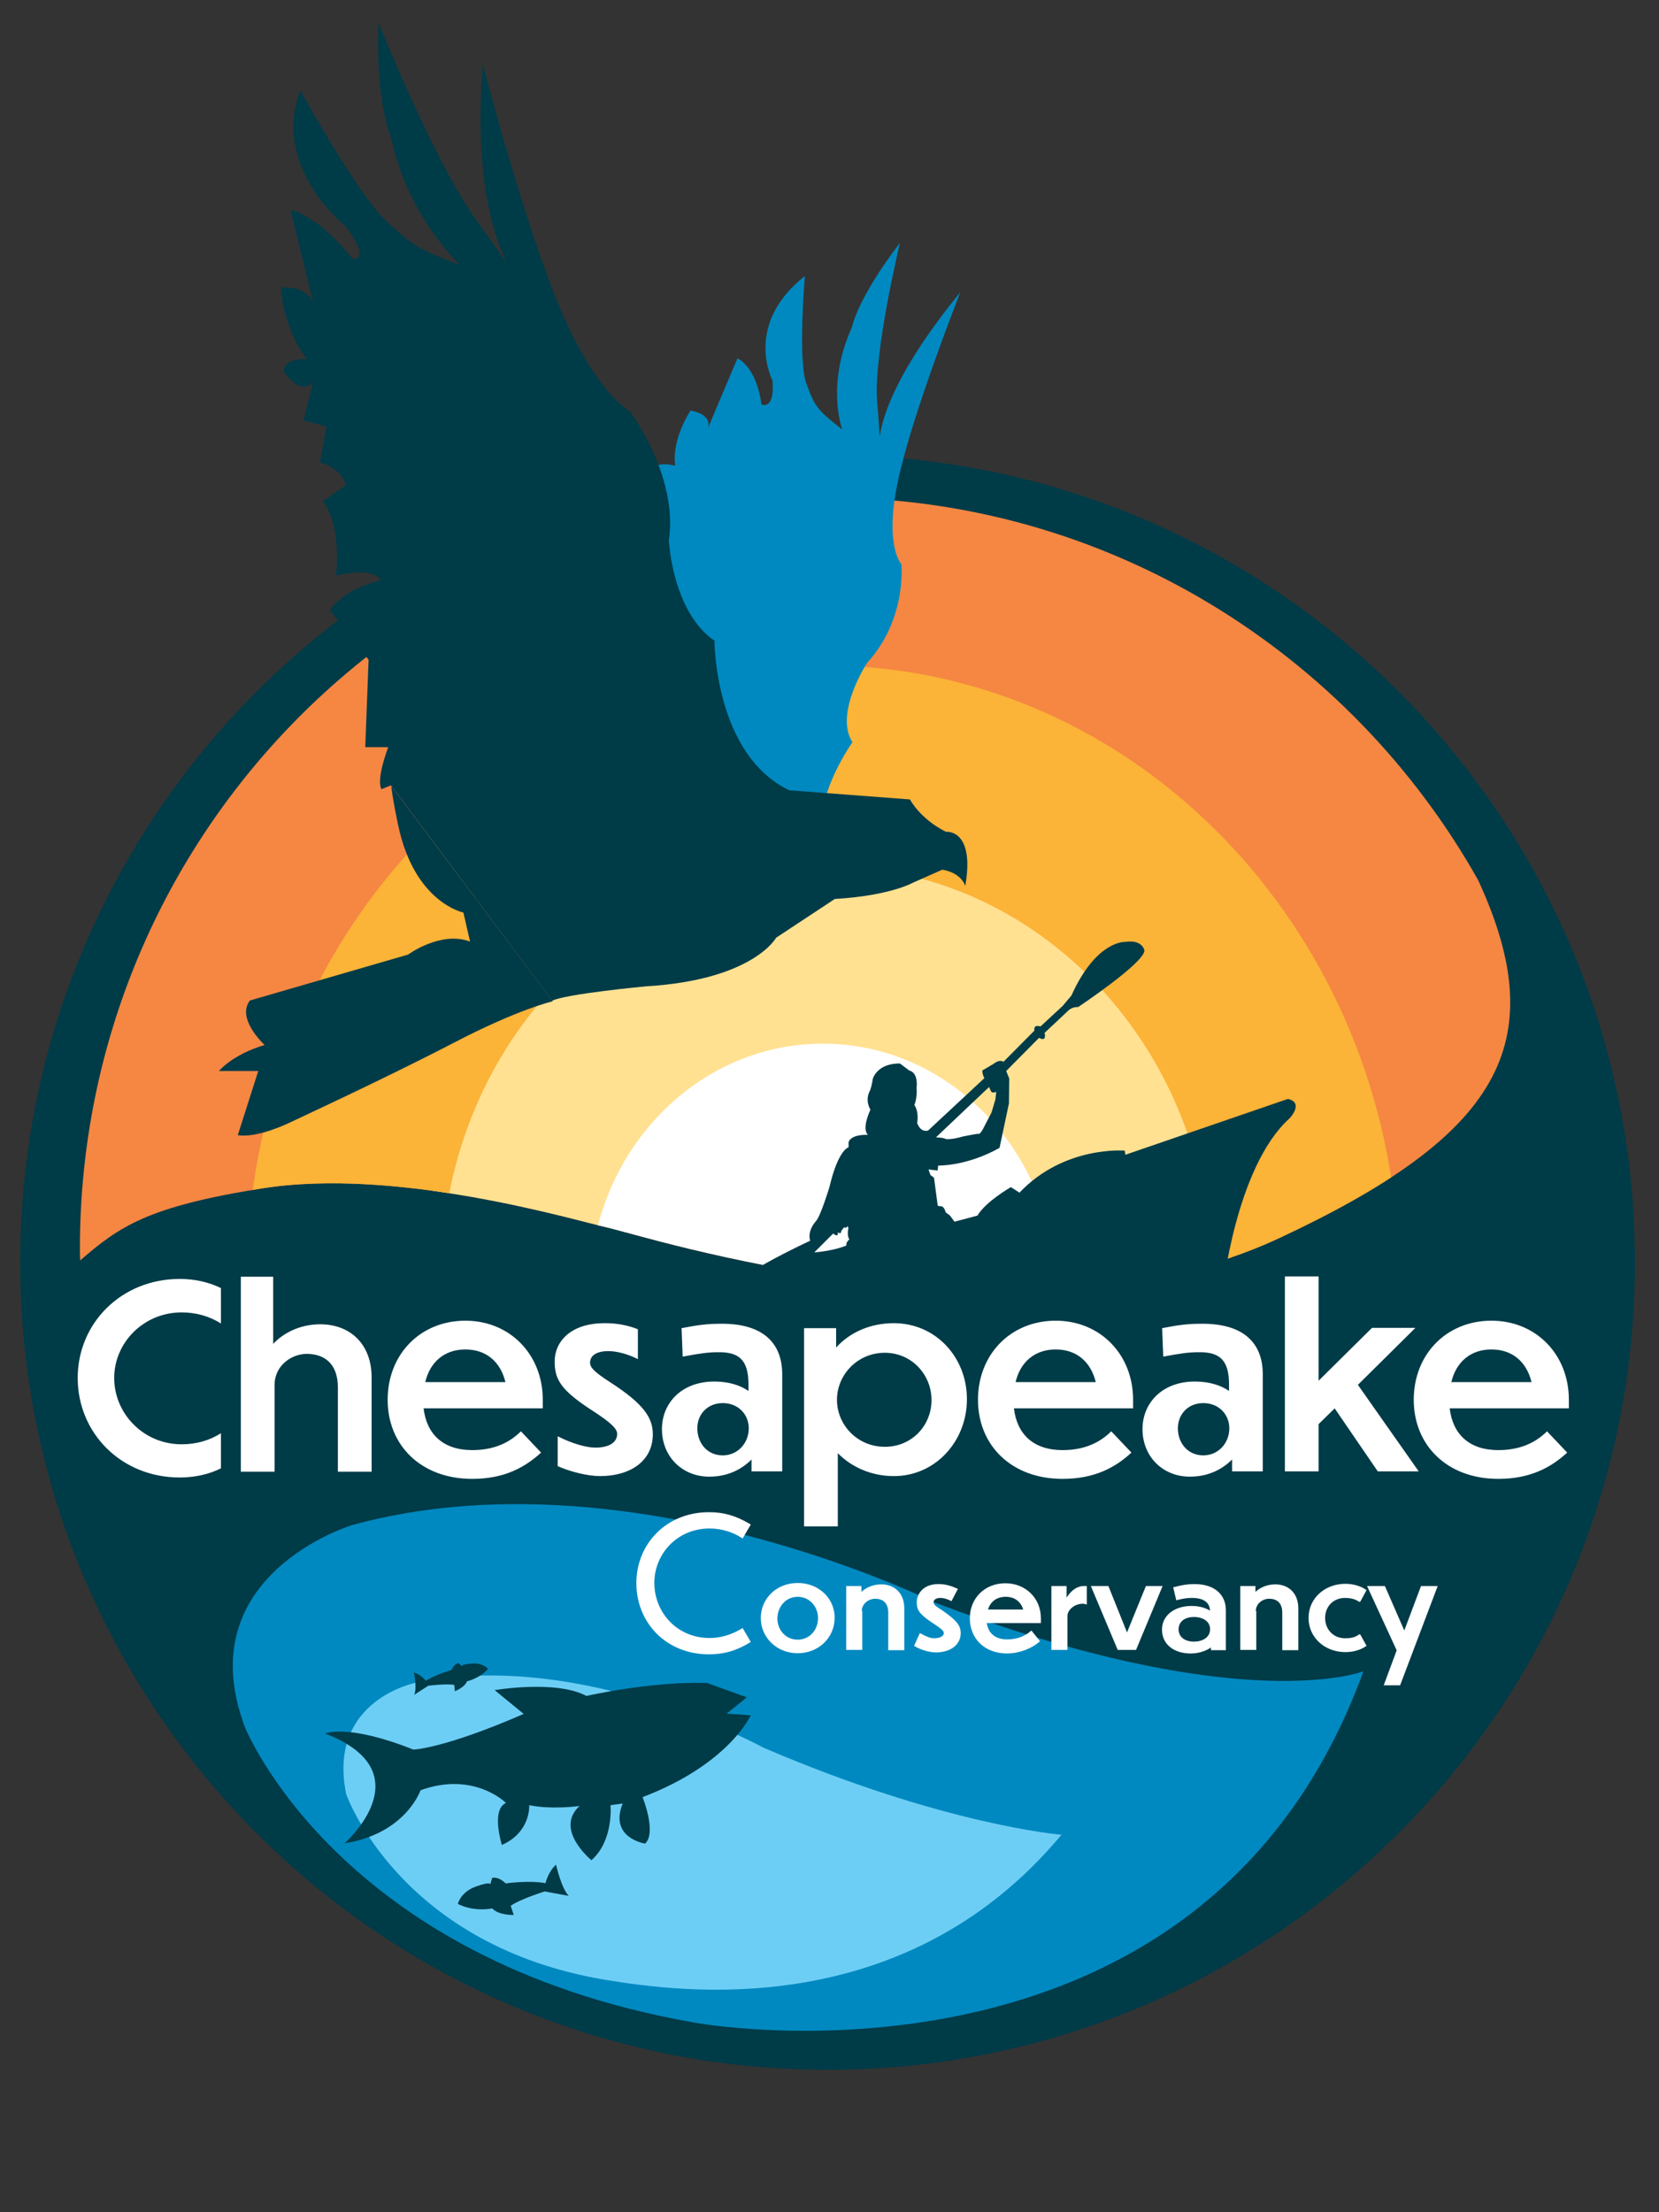 <?xml version="1.0" encoding="utf-8"?>
<!-- Generator: Adobe Illustrator 25.0.1, SVG Export Plug-In . SVG Version: 6.00 Build 0)  -->
<svg version="1.1" id="Layer_1" xmlns="http://www.w3.org/2000/svg" xmlns:xlink="http://www.w3.org/1999/xlink" x="600px" y="800px"
	 viewBox="0 0 600 800" style="enable-background:new 0 0 600 800;" xml:space="preserve">
<rect x="0" y="0" width="600" height="800" fill="#333333" stroke="none"/>
<style type="text/css">
	.st0{fill:#003B48;}
	.st1{fill:#0089C0;}
	.st2{fill:#FFFFFF;}
	.st3{fill:none;stroke:#FFFFFF;stroke-width:0.5;}
	.st4{fill:#6DCEF5;}
	.st5{fill:#F58742;}
	.st6{clip-path:url(#SVGID_2_);fill:#FFE191;}
	.st7{clip-path:url(#SVGID_2_);fill:#FBB338;}
	.st8{clip-path:url(#SVGID_2_);fill:none;stroke:#FFFFFF;stroke-width:4.392;}
	.st9{clip-path:url(#SVGID_2_);fill:#FFFFFF;}
	.st10{clip-path:url(#SVGID_2_);fill:none;stroke:#FFFFFF;stroke-width:0.759;}
</style>
<g>
	<path class="st0" d="M299.3,748.5c161.3,0,292-130.8,292-292c0-161.3-130.8-292-292-292s-292,130.8-292,292
		C7.3,617.7,138,748.5,299.3,748.5L299.3,748.5z"/>
	<path class="st1" d="M493.1,604.4c0,0-44,17.2-155.1-24.9c0,0-111-55.3-210.6-28c0,0-59.4,17.9-38.9,72.9c0,0,33.4,84.3,162,106.9
		C250.5,731.5,434.6,765.3,493.1,604.4L493.1,604.4z"/>
	<path class="st2" d="M271.2,551.4c-5.2-3.1-9.5-4.3-14.8-4.3c-15.3,0-26,11.4-26,25.4c0,14.1,10.6,25.5,26,25.5
		c5.3,0,9.7-1.2,14.8-4.3l-2.7-4.6c-4,2.4-7.9,3.5-11.9,3.5c-11.9,0-20.2-9.4-20.2-20.2c0-10.5,8.3-19.9,20.2-19.9
		c4.4,0,8.5,1.3,11.9,3.5L271.2,551.4L271.2,551.4z M288.5,572.7c-7.6,0-13.1,5.6-13.1,12.4c0,6.9,5.6,12.5,13.1,12.5
		s13.1-5.6,13.1-12.5C301.7,578.3,296.1,572.7,288.5,572.7L288.5,572.7z M288.5,577.2c4.4,0,7.6,3.6,7.6,8c0,4.4-3.2,8-7.6,8
		c-4.4,0-7.6-3.5-7.6-8C281,580.8,284.1,577.2,288.5,577.2L288.5,577.2z M311.4,582.8c0-3.2,2.8-4.9,5.1-4.9c2.7,0,5,1.4,5,5.3v13.3
		h5.3v-14.9c0-5.2-3.3-8.4-8.1-8.4c-3.3,0-6,1.5-7.4,3.1v-2.5h-5v22.6h5.3V582.8L311.4,582.8z M339.6,573.1
		c-5.6-0.1-7.8,3.5-7.8,6.3c0,2.8,1,4.2,5.6,7.3c3.6,2.3,4.2,3.1,4.2,3.9c0,1-1.2,2.1-3.7,2.1c-1.5,0-2.9-0.6-5.1-1.8l-1.9,4.2
		c2.3,1.3,5,2.2,7.8,2.2c5.3-0.1,8.5-2.9,8.5-6.7c0-2.6-1.3-4.4-6.5-8c-2.4-1.5-3.3-2.2-3.3-3.2c0-1,1-1.8,2.7-1.8
		c1,0,2.4,0.3,3.9,1.1l2.1-4C344.3,573.9,342.1,573.1,339.6,573.1L339.6,573.1z M375.8,593.5l-2.8-3.5c-2.2,1.9-5.1,3.1-8.7,3.1
		c-4.6,0-7.2-2.4-7.7-6.4h19.6v-1.5c0-7.1-5.4-12.4-12.6-12.4c-7.3,0-12.6,5.3-12.6,12.4c0,7.2,5.2,12.5,13.3,12.5
		C369,597.6,373.1,595.8,375.8,593.5L375.8,593.5z M363.7,577.2c3.5,0,5.8,1.9,6.7,5.1H357C357.8,579.2,360.2,577.2,363.7,577.2
		L363.7,577.2z M385.8,584.3c0-1.9,2.3-4.6,5.9-4.6c0.3,0,0.8,0.1,1.1,0.2v-6.1H392c-3.3,0-5.6,3.1-6.5,4.9v-4.9h-5v22.6h5.3V584.3
		L385.8,584.3z M420.1,573.8h-5.5l-7,17.2l-6.9-17.2h-5.8l9.5,22.6h6.3L420.1,573.8L420.1,573.8z M438.2,596.5h4.9v-14.2
		c0-5.1-3.5-9.2-11.1-9.2c-2.6,0-4.3,0.3-7.4,1.1l1,4.2c2.3-0.6,3.9-0.8,5.4-0.8c4.6,0,6.9,1.8,6.9,5.3c-1.7-1.1-4-1.9-6.9-1.9
		c-6.2,0-10.5,3.4-10.5,8.3c0,5.5,4.6,8.4,10.1,8.4c3.4,0,6-1.2,7.6-2.4V596.5L438.2,596.5z M431.8,593.9c-3.7,0-5.8-2-5.8-4.7
		s2.1-4.7,5.8-4.7c3.7,0,6.1,1.9,6.1,4.7C437.9,592.1,435.3,593.9,431.8,593.9L431.8,593.9z M453.9,582.8c0-3.2,2.8-4.9,5.1-4.9
		c2.7,0,5,1.4,5,5.3v13.3h5.3v-14.9c0-5.2-3.3-8.4-8.1-8.4c-3.3,0-6,1.5-7.4,3.1v-2.5h-5v22.6h5.3V582.8L453.9,582.8z M491.8,591.3
		h-0.2c-1.5,1.2-3.5,1.4-5.1,1.4c-4.4,0-7.5-3.3-7.5-7.6c0-4.3,3.1-7.5,7.5-7.5c1.5,0,3.6,0.3,5.1,1.4h0.2l2.1-3.9
		c-1.7-1.2-4.4-2.1-7.3-2.1c-7.5,0-13.1,5.3-13.1,12.1c0,6.8,5.6,12.1,13.1,12.1c3,0,5.6-0.9,7.3-2.1L491.8,591.3L491.8,591.3z
		 M519.6,573.8h-5.5l-6.2,16.5l-7.2-16.5h-5.9l10.6,23l-4.6,12.4h5.4L519.6,573.8L519.6,573.8z"/>
	<path class="st3" d="M271.2,551.4c-5.2-3.1-9.5-4.3-14.8-4.3c-15.3,0-26,11.4-26,25.4c0,14.1,10.6,25.5,26,25.5
		c5.3,0,9.7-1.2,14.8-4.3l-2.7-4.6c-4,2.4-7.9,3.5-11.9,3.5c-11.9,0-20.2-9.4-20.2-20.2c0-10.5,8.3-19.9,20.2-19.9
		c4.4,0,8.5,1.3,11.9,3.5L271.2,551.4L271.2,551.4z M288.5,572.7c-7.6,0-13.1,5.6-13.1,12.4c0,6.9,5.6,12.5,13.1,12.5
		s13.1-5.6,13.1-12.5C301.7,578.3,296.1,572.7,288.5,572.7L288.5,572.7z M288.5,577.2c4.4,0,7.6,3.6,7.6,8c0,4.4-3.2,8-7.6,8
		c-4.4,0-7.6-3.5-7.6-8C281,580.8,284.1,577.2,288.5,577.2L288.5,577.2z M311.4,582.8c0-3.2,2.8-4.9,5.1-4.9c2.7,0,5,1.4,5,5.3v13.3
		h5.3v-14.9c0-5.2-3.3-8.4-8.1-8.4c-3.3,0-6,1.5-7.4,3.1v-2.5h-5v22.6h5.3V582.8L311.4,582.8z M339.6,573.1
		c-5.6-0.1-7.8,3.5-7.8,6.3c0,2.8,1,4.2,5.6,7.3c3.6,2.3,4.2,3.1,4.2,3.9c0,1-1.2,2.1-3.7,2.1c-1.5,0-2.9-0.6-5.1-1.8l-1.9,4.2
		c2.3,1.3,5,2.2,7.8,2.2c5.3-0.1,8.5-2.9,8.5-6.7c0-2.6-1.3-4.4-6.5-8c-2.4-1.5-3.3-2.2-3.3-3.2c0-1,1-1.8,2.7-1.8
		c1,0,2.4,0.3,3.9,1.1l2.1-4C344.3,573.9,342.1,573.1,339.6,573.1L339.6,573.1z M375.8,593.5l-2.8-3.5c-2.2,1.9-5.1,3.1-8.7,3.1
		c-4.6,0-7.2-2.4-7.7-6.4h19.6v-1.5c0-7.1-5.4-12.4-12.6-12.4c-7.3,0-12.6,5.3-12.6,12.4c0,7.2,5.2,12.5,13.3,12.5
		C369,597.6,373.1,595.8,375.8,593.5L375.8,593.5z M363.7,577.2c3.5,0,5.8,1.9,6.7,5.1H357C357.8,579.2,360.2,577.2,363.7,577.2
		L363.7,577.2z M385.8,584.3c0-1.9,2.3-4.6,5.9-4.6c0.3,0,0.8,0.1,1.1,0.2v-6.1H392c-3.3,0-5.6,3.1-6.5,4.9v-4.9h-5v22.6h5.3V584.3
		L385.8,584.3z M420.1,573.8h-5.5l-7,17.2l-6.9-17.2h-5.8l9.5,22.6h6.3L420.1,573.8L420.1,573.8z M438.2,596.5h4.9v-14.2
		c0-5.1-3.5-9.2-11.1-9.2c-2.6,0-4.3,0.3-7.4,1.1l1,4.2c2.3-0.6,3.9-0.8,5.4-0.8c4.6,0,6.9,1.8,6.9,5.3c-1.7-1.1-4-1.9-6.9-1.9
		c-6.2,0-10.5,3.4-10.5,8.3c0,5.5,4.6,8.4,10.1,8.4c3.4,0,6-1.2,7.6-2.4V596.5L438.2,596.5z M431.8,593.9c-3.7,0-5.8-2-5.8-4.7
		s2.1-4.7,5.8-4.7c3.7,0,6.1,1.9,6.1,4.7C437.9,592.1,435.3,593.9,431.8,593.9L431.8,593.9z M453.9,582.8c0-3.2,2.8-4.9,5.1-4.9
		c2.7,0,5,1.4,5,5.3v13.3h5.3v-14.9c0-5.2-3.3-8.4-8.1-8.4c-3.3,0-6,1.5-7.4,3.1v-2.5h-5v22.6h5.3V582.8L453.9,582.8z M491.8,591.3
		h-0.2c-1.5,1.2-3.5,1.4-5.1,1.4c-4.4,0-7.5-3.3-7.5-7.6c0-4.3,3.1-7.5,7.5-7.5c1.5,0,3.6,0.3,5.1,1.4h0.2l2.1-3.9
		c-1.7-1.2-4.4-2.1-7.3-2.1c-7.5,0-13.1,5.3-13.1,12.1c0,6.8,5.6,12.1,13.1,12.1c3,0,5.6-0.9,7.3-2.1L491.8,591.3L491.8,591.3z
		 M519.6,573.8h-5.5l-6.2,16.5l-7.2-16.5h-5.9l10.6,23l-4.6,12.4h5.4L519.6,573.8L519.6,573.8z"/>
	<path class="st4" d="M383.9,663.5c0,0-42.4-3.4-107.8-31.5c0,0-64.9-35.7-125.2-23.6c0,0-32.7,6-25.7,40.4c0,0,19.2,55.1,94.6,67.3
		C244.3,720,326.4,732.5,383.9,663.5L383.9,663.5z"/>
	<path class="st0" d="M270.1,613.8l-7.3,5.9l8.7,0.6c0,0-7.7,17.6-39.1,29.6c0,0,5.2,12.9,0.9,16.8c0,0-13.1-2-8.1-14.5l-4.4,0.6
		c0,0,1.2,12.8-6.9,19.9c0,0-13.6-11.1-4.3-19.6c0,0-10,1.4-18.2-0.3c0,0,0.7,9.7-9.9,14.4c0,0-4-12.8,1.5-15.2
		c0,0-11.5-11.6-30.9-4.6c0,0-5.3,15.7-27.5,19.2c0,0,29.3-25.7-7-39.7c0,0,8-3.7,31.9,5.8c0,0,10.7-0.2,39.9-12.9l-10.5-8.6
		c0,0,22.1-3.8,33.2,2.1c0,0,23.1-5.3,43.6-4.7L270.1,613.8L270.1,613.8z"/>
	<path class="st0" d="M165.6,688.5c0,0,0.9-4.3,6.6-6.3c5.6-2,5.1-0.7,5.1-0.7l0.7-2.4c0,0,2.1-0.7,4.9,2c0,0,8.1-1.2,14.4-0.1
		c0,0,0.8-3.9,3.8-6.7c0,0,1.9,8.6,4.6,11.3L197,684c0,0-9,2.8-12.3,5.2l1.1,3.3c0,0-5.5,0.2-7.8-2.4
		C178,690.2,171.4,691.5,165.6,688.5L165.6,688.5z"/>
	<path class="st0" d="M176.5,603.5c0,0-1.8-2.3-6-1.9c-4.2,0.4-3.5,1-3.5,1l-1.1-1.2c0,0-1.6,0.2-2.6,2.5c0,0-5.5,1.6-9.3,3.9
		c0,0-1.6-2.1-4.3-3c0,0,1.2,5.7,0.1,8.1l5.1-3.3c0,0,6.5-0.8,9.4-0.3l0.2,2.3c0,0,3.6-1.4,4.4-3.6C169,608,173.6,606.9,176.5,603.5
		L176.5,603.5z"/>
	<path class="st5" d="M299,179.9c-149.2,0-270.1,121.6-270.1,271.6c0,1.5,0,2.9,0.1,4.3c14.1-12.2,24.2-19.4,65.5-26
		c49.1-7.9,113.3,11.5,125.2,14.1c11.9,2.6,150.2,47.2,242.8,3.9c79.4-37.1,99.5-70.1,72.1-129.5C488.2,235.8,400.1,179.9,299,179.9
		L299,179.9z"/>
	<g>
		<defs>
			<path id="SVGID_1_" d="M299,179.9c-149.2,0-270.1,121.6-270.1,271.6c0,1.5,0,2.9,0.1,4.3c14.1-12.2,24.2-19.4,65.5-26
				c49.1-7.9,113.3,11.5,125.2,14.1c11.9,2.6,150.2,47.2,242.8,3.9c79.4-37.1,99.5-70.1,72.1-129.5
				C488.2,235.8,400.1,179.9,299,179.9L299,179.9z"/>
		</defs>
		<clipPath id="SVGID_2_">
			<use xlink:href="#SVGID_1_"  style="overflow:visible;"/>
		</clipPath>
		<path class="st6" d="M445.8,465.4c0-86.2-65.5-156-146.4-156c-80.8,0-146.4,69.8-146.4,156 M370.2,465.4c0,43.1-32.8,78-73.1,78
			c-40.4,0-73.1-34.9-73.1-78c0-43.1,32.8-78,73.1-78C337.4,387.4,370.2,422.3,370.2,465.4L370.2,465.4z"/>
		<path class="st7" d="M506,462.7c0-122.7-93.3-222.1-208.4-222.1c-115.1,0-208.4,99.4-208.4,222.1 M159.6,461.7
			c0-82,62.4-148.5,139.3-148.5c76.9,0,139.3,66.5,139.3,148.5"/>
		<line class="st8" x1="9.4" y1="468.2" x2="586.4" y2="468.2"/>
		<path class="st9" d="M297.6,557.2c46.4,0,84.1-40.1,84.1-89.7c0-49.5-37.7-89.7-84.1-89.7c-46.4,0-84.1,40.1-84.1,89.7
			C213.5,517.1,251.1,557.2,297.6,557.2L297.6,557.2z"/>
		<path class="st10" d="M297.6,557.2c46.4,0,84.1-40.1,84.1-89.7c0-49.5-37.7-89.7-84.1-89.7c-46.4,0-84.1,40.1-84.1,89.7
			C213.5,517.1,251.1,557.2,297.6,557.2L297.6,557.2z"/>
	</g>
	<path class="st1" d="M325.5,87.8c-15.6,20.4-17.4,30.6-17.4,30.6c-9.5,20.9-3.5,36.9-3.5,36.9c-9.1-7.1-9.9-8.2-13-16.7
		c-3.1-8.5-0.5-38.8-0.5-38.8c-22.4,17.7-11.7,37.8-11.7,37.8c0.9,10.9-4,8.7-4,8.7c-1.9-14-8.7-16.7-8.7-16.7L256,154.9
		c1.7-5.4-6.3-6.4-6.3-6.4c-7.3,11.8-5.5,19.9-5.5,19.9c-7.4-1.8-8.8,1.7-8.8,1.7c0.8,7.9,3.6,7.4,3.6,7.4l-6.9,6.3l5.3,3.2
		l-8.3,8.6c5.3,3.2,3.3,7.6,3.3,7.6l-9.4,2.5c0.8,7.9-9.8,19.8-9.8,19.8c12.8,0.2,11.9,4.3,11.9,4.3c-13.7,2.5-20.5,6.2-20.5,6.2
		l2.5,13.2l-16.8,22l6.5,1.6c-10.1,8.2-9.5,10.3-9.5,10.3l3.3-0.3c3.5-5.9,2.4-0.2,2.4-0.2l-2.4,0.2c-1.2,2-2.8,5.3-5.2,10.5
		c-9.5,20.9,2.6,26.8,2.6,26.8l-2,4.5l116.4-12.9c-14.8-14.3,5.9-43.3,5.9-43.3c-6.7-10.4,5.3-28.7,5.3-28.7
		c14.5-15.8,12.4-35.7,12.4-35.7s-6.3-6.4-1.2-30.3c5.1-23.9,22.5-68,22.5-68c-22.5,27.5-27.9,44-29.1,51.9h-0.1
		c-0.1-2.8-0.4-6.8-0.9-12.8C316,127,325.5,87.8,325.5,87.8L325.5,87.8z M184.7,328l1.5-3.4l-9,1C179.9,325.8,182.7,326.5,184.7,328
		L184.7,328z M164.8,327l12.4-1.4C171.1,325.2,164.8,327,164.8,327L164.8,327z"/>
	<path class="st0" d="M141.5,284.2c0.3,2.7,1,7.2,2.5,14.2c5.9,28.1,23.6,31.6,23.6,31.6l2.4,10.5c-10.6-4-22.4,4.7-22.4,4.7
		l-57.2,16.6c-5.1,6.6,5.3,16.1,5.3,16.1c-11.8,3.5-16.5,9.4-16.5,9.4h14.2L86,410.5c7.1,1.2,18.7-4.5,18.7-4.5s35.8-16.6,59.4-28.9
		c23.6-12.3,35.8-15,35.8-15"/>
	<path class="st0" d="M342.1,300.8c-9.4-4.7-13-11.7-13-11.7l-43.6-3.3c-27.1-12.9-27.1-54.1-27.1-54.1
		c-15.3-10.5-16.5-36.3-16.5-36.3c3.5-23.4-14.2-46.8-14.2-46.8s-11.8-5.9-24.8-36.3c-13-30.4-28.3-89-28.3-89
		c-3.2,40.6,3.9,62.2,8.8,71.9c0,0,0,0,0,0h0c0,0,0,0,0,0c-2.3-3.3-5.8-8.2-11.2-15.7C157,58.5,136.9,8.2,136.9,8.2
		c-1.2,29.3,4.7,42.1,4.7,42.1c5.9,28.1,24.8,45.6,24.8,45.6c-15.3-5.9-17.1-7-27.1-16.4c-10-9.4-30.7-46.8-30.7-46.8
		C98,60.8,125.1,81.9,125.1,81.9c9.4,12.9,2.4,11.7,2.4,11.7c-13-16.4-22.4-17.6-22.4-17.6l8.3,33.9c-2.4-7-11.8-5.9-11.8-5.9
		c1.2,16.4,9.4,25.8,9.4,25.8c-9.4,0-8.3,4.7-8.3,4.7c7.1,9.4,10.6,3.5,10.6,3.5l-3.5,14l8.3,2.3l-2.4,12.9c8.3,2.3,9.4,8.2,9.4,8.2
		l-8.3,5.9c7.1,9.4,4.7,26.9,4.7,26.9c14.2-3.5,16.2,1.6,16.2,1.6c-14.8,3.9-18.3,10.9-18.3,10.9l13.9,17.9l-1.2,31.6h8.3
		c-4.7,12.9-2.4,15.2-2.4,15.2l3.4-1.4l58.3,77.9c5-2.5,33.8-5.2,33.8-5.2c38.9-2.3,47.2-17.6,47.2-17.6l21.2-14
		c20.1-1.2,28.3-5.9,28.3-5.9l10.6-4.7c7.1,1.2,8.3,5.9,8.3,5.9C352.7,299.6,342.1,300.8,342.1,300.8L342.1,300.8z"/>
	<path class="st0" d="M465.8,397.4L407,417.6l-0.2-1.5c0,0-21.9-1.9-38.1,15.2l-3.1-2c0,0-9.1,5.2-12.1,10.3l-8.3,2.2l-1.6-2.2
		l-1.6-1.2c0,0-0.5-2.3-1.8-2.2c-1.3,0-1.1-0.5-1.1-0.5l-1.3-9.8l-1.3-1l-0.7-2l3.3,0.4l0.2-1.8c0,0,10.3,0.3,22.2-6.4l3.4-16.1
		l0.1-9l-1.1-2.7l11.9-12c0,0,2.8,1.8,2-1.8l8.2-7.7c0,0,1.5-1.8,3.9-1.6c0,0,24-16,24-20.5c0,0-0.7-4-6.8-3.1
		c0,0-10.5-0.8-19.6,19.4l-3.2,3.8l-8,7.4c0,0-2.6-1-2.2,1.5l-11.2,11.3c0,0-1.1-1.2-3.7,0.8l-3.9,2.3c0,0-0.2,1,0.7,2.8l-20.3,18.9
		c0,0-2.6,1.1-4-2.7c0,0,0.8-3.8-1-6.5c0,0,1.1-2.5,0.8-6.3c0,0,0.8-5.3-2.7-6.2l-3.3-2.5c0,0-7.5-0.5-9.8,5.4c0,0-0.4,2.6-1,4.3
		c0,0-2.1,3.1,0.1,7c0,0-3.3,6.8-0.9,9.1c0,0-5.9-0.4-7,2.6l0,1.9c0,0-3.7,0.7-6.9,14.3c0,0-3.2,10.6-4.9,12.4c0,0-3.2,3.3-2.1,7.1
		c0,0-29.3,13.3-36.8,23.3c-7.5,9.9,25.7,2.6,29.6-0.8c1.4-1.2,2.4-3,3.1-4.7h8.1v0c23.9,2.3,145.1,0.8,145.1,0.8
		s4.8-45.1,24.1-62.7C466.4,404.5,471.8,398.8,465.8,397.4L465.8,397.4z M307.2,448.2c0,0-1.3,0.9-1.1,2.2c0,0-4.1,1.9-11.6,2.5
		l6.8-6.8l1,0.6c0,0,1.1,0.3,0.6-1c0,0,1.6,0.7,1.3-0.5l1.1-1.4c0,0,0.9,0.7,1.2-0.6c0,0,0,0.8,0.4,0.7
		C306.8,444,306.2,447,307.2,448.2L307.2,448.2z M338.5,411.3l19.2-18.2l0.6,1.3c0.5,1.3,2,0.4,2,0.4l-0.3,2.8l-1.4,4.7l-3.2,6.2
		c-1.2,2.1-1.8,1.5-1.8,1.5c-2,0.3-5.4,1-5.4,1c-4.5,1.3-6.2,0.9-6.2,0.9C341.5,411.4,338.5,411.3,338.5,411.3L338.5,411.3z"/>
	<path class="st2" d="M79.9,465.8c-4.5-2.2-9.6-3.3-14.9-3.3c-21.1,0-36.9,16-36.9,35.8c0,19.9,15.7,36,36.9,36
		c5.3,0,10.5-1.1,14.9-3.3v-12.7c-4.1,2.6-8.9,4-14.2,4c-13.8,0-24.4-11.1-24.4-24c0-12.7,10.6-23.7,24.4-23.7
		c5.2,0,10.1,1.4,14.2,4V465.8L79.9,465.8z M99.3,500.9c0-7.3,6.4-11.3,11.6-11.3c6.1,0,11.3,3.2,11.3,12.2v30.4h12.2v-34.1
		c0-11.9-7.6-19.2-18.6-19.2c-7.6,0-13.6,3.4-17,7.1v-24.3H87.1v70.5h12.2V500.9L99.3,500.9z M195.7,525.3l-7.3-7.7
		c-4,4-9.6,6.8-17.6,6.8c-10.6,0-16.5-5.8-17.6-15.1h43.1v-3.1c0-16.4-11.9-28.6-28-28.6c-16.2,0-28.1,12.1-28.1,28.6
		c0,16.4,12,28.6,30.6,28.6C182.6,534.8,190,530.5,195.7,525.3L195.7,525.3z M168.3,488c7.6,0,12.7,4.5,14.5,11.8h-29
		C155.5,492.6,160.7,488,168.3,488L168.3,488z M219,478.5c-13.1-0.1-18.4,7.1-18.4,13.8c0,6.4,2.1,10.2,12.7,17.2
		c8.5,5.4,9.9,7.4,9.9,9.1c0,2.6-2.3,4.9-7.9,4.9c-3,0-8.1-1.3-13.6-4.1v10.8c4.5,2,10.8,3.6,15.4,3.6c11.8-0.1,19-6.1,19-15.1
		c0-5.9-3.1-10.9-15.5-18.9c-5.1-3.3-7.2-5.1-7.2-7c0-2.6,2.4-4.2,6.6-4.2c2.8,0,6.8,0.9,10.7,2.9v-10.8
		C227.5,479.4,223.5,478.5,219,478.5L219,478.5z M271.8,532.1h11.1v-35.1c0-11.3-6.9-18.3-21.8-18.3c-5.1,0-8.5,0.4-14.6,1.6
		l0.4,10.3c6.3-1.2,9.3-1.6,12.8-1.6c7.4-0.1,11,2.6,11,11.7v2.3c-3.1-2.1-7.2-3.4-12.4-3.4c-11.7,0-18.9,7.7-18.9,17.2
		c0,10,7.4,17.2,17.1,17.2c6.8,0,11.8-2.7,15.3-6.2V532.1L271.8,532.1z M261.4,526.3c-5.6,0-9.2-4.4-9.2-9.8c0-5,3.6-9.1,9.2-9.1
		c5.7,0,9.4,4.2,9.4,9.1C270.8,521.9,266.8,526.3,261.4,526.3L261.4,526.3z M323.3,533.8c15,0,26.4-12.6,26.4-27.8
		c0-15.3-11.4-27.5-26.4-27.5c-8.6,0-15.9,3.3-20.9,8.8v-7h-11.6V552h12.2v-26.5C308,530.6,315.2,533.8,323.3,533.8L323.3,533.8z
		 M302.7,506.2c0-9,7.4-17,17.3-17c9.8,0,16.9,8,16.9,17.1c0,9.1-7,16.9-16.9,16.9C310.1,523.2,302.7,515.3,302.7,506.2L302.7,506.2
		z M409.2,525.3l-7.3-7.7c-4,4-9.6,6.8-17.6,6.8c-10.6,0-16.5-5.8-17.6-15.1h43.1v-3.1c0-16.4-11.9-28.6-28-28.6
		c-16.2,0-28.1,12.1-28.1,28.6c0,16.4,12,28.6,30.6,28.6C396.1,534.8,403.6,530.5,409.2,525.3L409.2,525.3z M381.8,488
		c7.6,0,12.7,4.5,14.5,11.8h-29C369,492.6,374.2,488,381.8,488L381.8,488z M445.6,532.1h11.1v-35.1c0-11.3-6.9-18.3-21.8-18.3
		c-5.2,0-8.5,0.4-14.6,1.6l0.4,10.3c6.3-1.2,9.3-1.6,12.8-1.6c7.4-0.1,11,2.6,11,11.7v2.3c-3.1-2.1-7.2-3.4-12.4-3.4
		c-11.7,0-18.9,7.7-18.9,17.2c0,10,7.4,17.2,17.1,17.2c6.8,0,11.8-2.7,15.3-6.2V532.1L445.6,532.1z M435.2,526.3
		c-5.6,0-9.2-4.4-9.2-9.8c0-5,3.6-9.1,9.2-9.1c5.7,0,9.4,4.2,9.4,9.1C444.6,521.9,440.6,526.3,435.2,526.3L435.2,526.3z
		 M498.3,532.1h14.8l-22-31.3l20.8-20.6h-15.7l-19.3,19.1v-37.7h-12.2v70.5h12.2V515l5.8-5.7L498.3,532.1L498.3,532.1z M566.8,525.3
		l-7.3-7.7c-4,4-9.6,6.8-17.6,6.8c-10.6,0-16.5-5.8-17.6-15.1h43.1v-3.1c0-16.4-11.9-28.6-28-28.6c-16.2,0-28.1,12.1-28.1,28.6
		c0,16.4,12,28.6,30.6,28.6C553.7,534.8,561.1,530.5,566.8,525.3L566.8,525.3z M539.4,488c7.6,0,12.7,4.5,14.5,11.8h-29
		C526.6,492.6,531.8,488,539.4,488L539.4,488z"/>
</g>
</svg>
